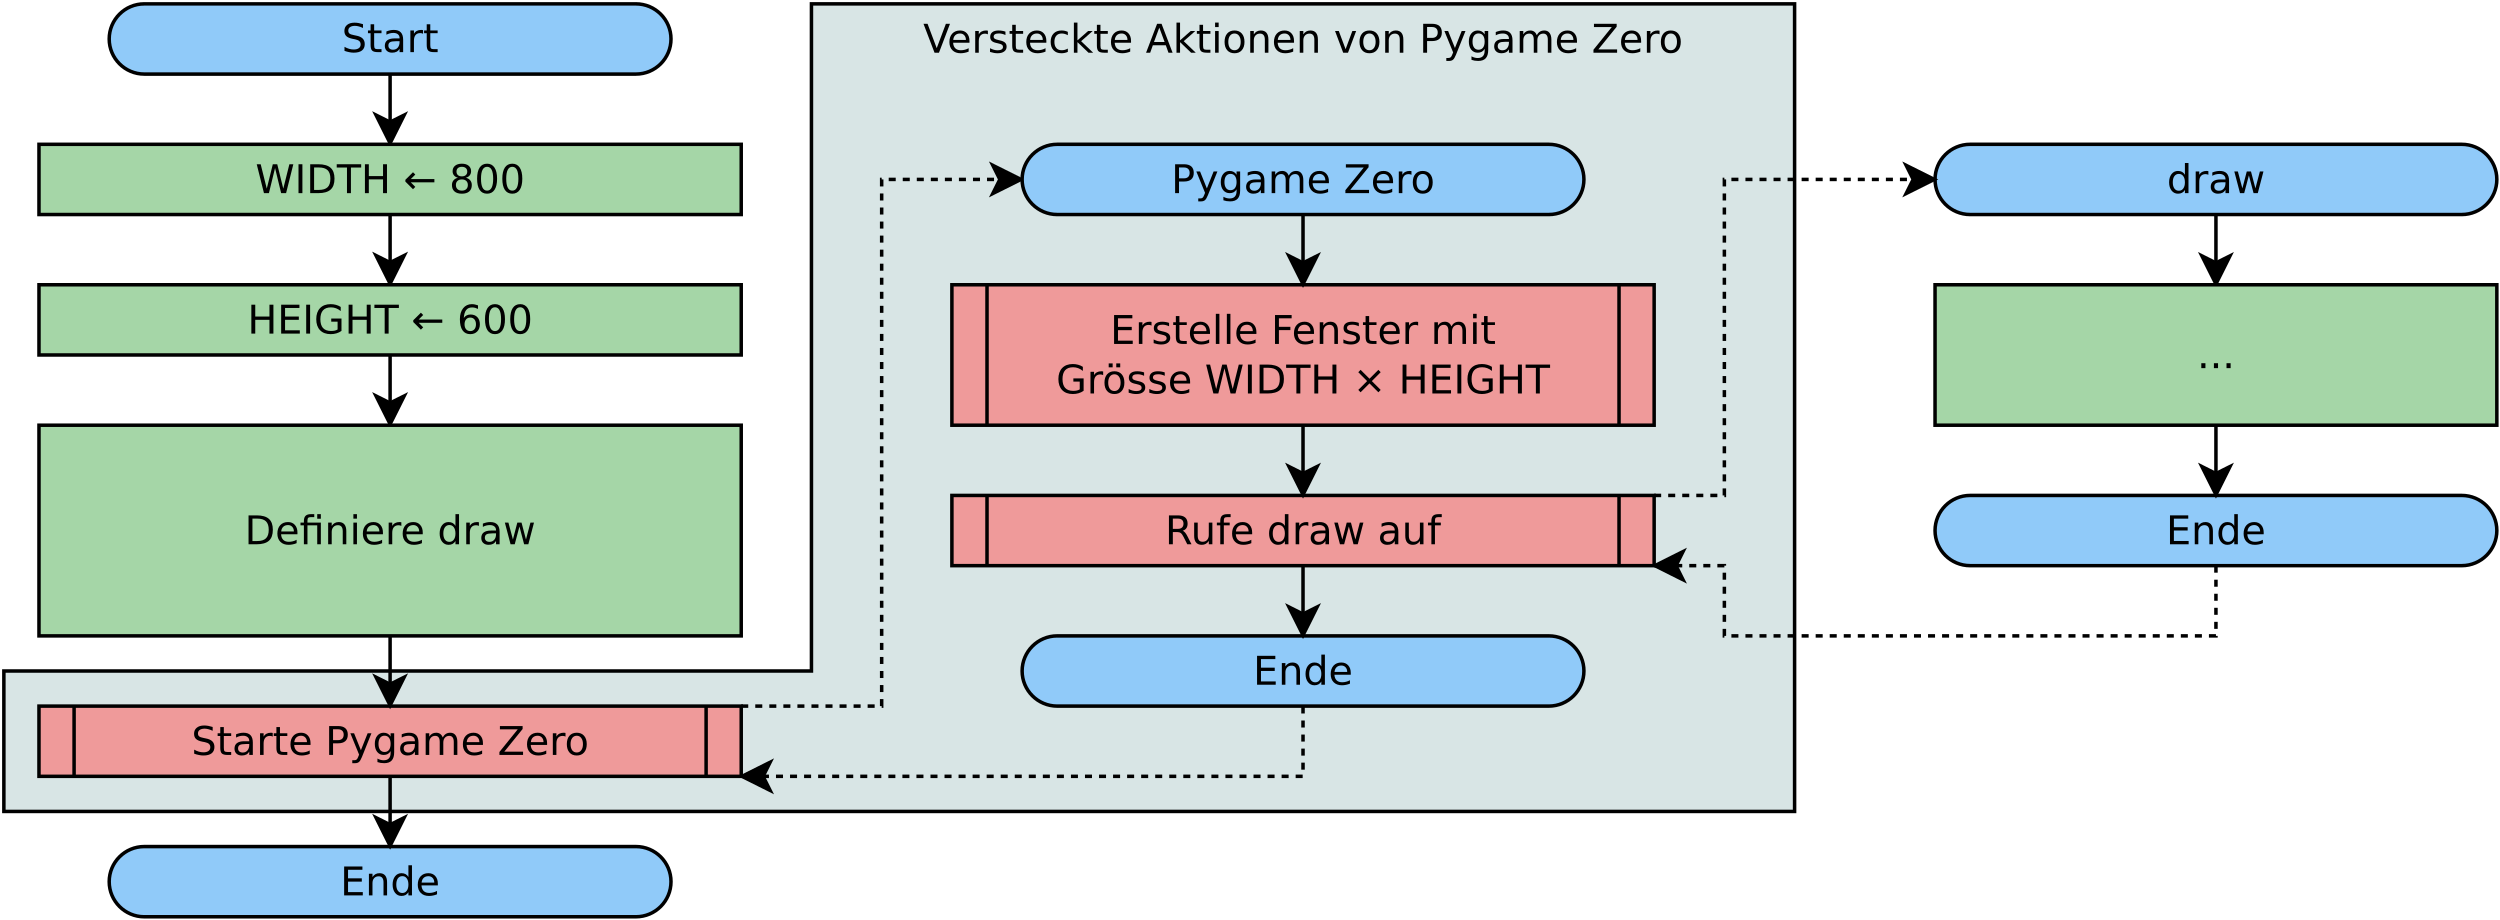 <?xml version="1.0" encoding="UTF-8"?>
<svg xmlns="http://www.w3.org/2000/svg" xmlns:xlink="http://www.w3.org/1999/xlink" width="712pt" height="262pt" viewBox="0 0 712 262" version="1.1">
<defs>
<g>
<symbol overflow="visible" id="glyph0-0">
<path style="stroke:none;" d="M 0.562 2 L 0.562 -7.969 L 6.219 -7.969 L 6.219 2 Z M 1.203 1.375 L 5.578 1.375 L 5.578 -7.328 L 1.203 -7.328 Z M 1.203 1.375 "/>
</symbol>
<symbol overflow="visible" id="glyph0-1">
<path style="stroke:none;" d="M 6.047 -7.969 L 6.047 -6.875 C 5.617 -7.082 5.219 -7.234 4.844 -7.328 C 4.469 -7.43 4.109 -7.484 3.766 -7.484 C 3.16 -7.484 2.691 -7.363 2.359 -7.125 C 2.023 -6.895 1.859 -6.562 1.859 -6.125 C 1.859 -5.758 1.969 -5.484 2.188 -5.297 C 2.406 -5.109 2.82 -4.957 3.438 -4.844 L 4.109 -4.703 C 4.941 -4.547 5.555 -4.27 5.953 -3.875 C 6.348 -3.477 6.547 -2.941 6.547 -2.266 C 6.547 -1.473 6.273 -0.867 5.734 -0.453 C 5.203 -0.047 4.422 0.156 3.391 0.156 C 2.992 0.156 2.578 0.109 2.141 0.016 C 1.703 -0.066 1.25 -0.191 0.781 -0.359 L 0.781 -1.516 C 1.227 -1.254 1.672 -1.062 2.109 -0.938 C 2.547 -0.812 2.973 -0.75 3.391 -0.75 C 4.023 -0.75 4.516 -0.875 4.859 -1.125 C 5.203 -1.375 5.375 -1.727 5.375 -2.188 C 5.375 -2.594 5.25 -2.91 5 -3.141 C 4.758 -3.367 4.352 -3.539 3.781 -3.656 L 3.109 -3.781 C 2.273 -3.945 1.672 -4.207 1.297 -4.562 C 0.93 -4.914 0.75 -5.406 0.75 -6.031 C 0.75 -6.758 1.004 -7.332 1.516 -7.75 C 2.023 -8.176 2.734 -8.391 3.641 -8.391 C 4.023 -8.391 4.414 -8.352 4.812 -8.281 C 5.219 -8.207 5.629 -8.102 6.047 -7.969 Z M 6.047 -7.969 "/>
</symbol>
<symbol overflow="visible" id="glyph0-2">
<path style="stroke:none;" d="M 2.062 -7.938 L 2.062 -6.172 L 4.156 -6.172 L 4.156 -5.391 L 2.062 -5.391 L 2.062 -2.031 C 2.062 -1.531 2.129 -1.207 2.266 -1.062 C 2.41 -0.914 2.691 -0.844 3.109 -0.844 L 4.156 -0.844 L 4.156 0 L 3.109 0 C 2.328 0 1.785 -0.145 1.484 -0.438 C 1.191 -0.727 1.047 -1.258 1.047 -2.031 L 1.047 -5.391 L 0.297 -5.391 L 0.297 -6.172 L 1.047 -6.172 L 1.047 -7.938 Z M 2.062 -7.938 "/>
</symbol>
<symbol overflow="visible" id="glyph0-3">
<path style="stroke:none;" d="M 3.875 -3.109 C 3.051 -3.109 2.477 -3.016 2.156 -2.828 C 1.844 -2.641 1.688 -2.316 1.688 -1.859 C 1.688 -1.504 1.805 -1.219 2.047 -1 C 2.285 -0.789 2.609 -0.688 3.016 -0.688 C 3.578 -0.688 4.023 -0.883 4.359 -1.281 C 4.703 -1.688 4.875 -2.219 4.875 -2.875 L 4.875 -3.109 Z M 5.891 -3.531 L 5.891 0 L 4.875 0 L 4.875 -0.938 C 4.645 -0.562 4.359 -0.285 4.016 -0.109 C 3.672 0.066 3.25 0.156 2.75 0.156 C 2.113 0.156 1.609 -0.02 1.234 -0.375 C 0.859 -0.727 0.672 -1.203 0.672 -1.797 C 0.672 -2.492 0.906 -3.02 1.375 -3.375 C 1.844 -3.727 2.535 -3.906 3.453 -3.906 L 4.875 -3.906 L 4.875 -4 C 4.875 -4.469 4.719 -4.828 4.406 -5.078 C 4.102 -5.336 3.676 -5.469 3.125 -5.469 C 2.77 -5.469 2.426 -5.426 2.094 -5.344 C 1.758 -5.258 1.438 -5.129 1.125 -4.953 L 1.125 -5.891 C 1.5 -6.035 1.859 -6.145 2.203 -6.219 C 2.555 -6.289 2.898 -6.328 3.234 -6.328 C 4.129 -6.328 4.797 -6.094 5.234 -5.625 C 5.672 -5.164 5.891 -4.469 5.891 -3.531 Z M 5.891 -3.531 "/>
</symbol>
<symbol overflow="visible" id="glyph0-4">
<path style="stroke:none;" d="M 4.641 -5.234 C 4.523 -5.297 4.398 -5.344 4.266 -5.375 C 4.141 -5.406 3.992 -5.422 3.828 -5.422 C 3.254 -5.422 2.812 -5.234 2.5 -4.859 C 2.195 -4.484 2.047 -3.945 2.047 -3.25 L 2.047 0 L 1.031 0 L 1.031 -6.172 L 2.047 -6.172 L 2.047 -5.219 C 2.254 -5.594 2.531 -5.867 2.875 -6.047 C 3.219 -6.234 3.633 -6.328 4.125 -6.328 C 4.195 -6.328 4.273 -6.32 4.359 -6.312 C 4.441 -6.301 4.535 -6.285 4.641 -6.266 Z M 4.641 -5.234 "/>
</symbol>
<symbol overflow="visible" id="glyph0-5">
<path style="stroke:none;" d="M 0.375 -8.234 L 1.5 -8.234 L 3.234 -1.281 L 4.953 -8.234 L 6.219 -8.234 L 7.938 -1.281 L 9.672 -8.234 L 10.797 -8.234 L 8.734 0 L 7.328 0 L 5.594 -7.156 L 3.844 0 L 2.438 0 Z M 0.375 -8.234 "/>
</symbol>
<symbol overflow="visible" id="glyph0-6">
<path style="stroke:none;" d="M 1.109 -8.234 L 2.219 -8.234 L 2.219 0 L 1.109 0 Z M 1.109 -8.234 "/>
</symbol>
<symbol overflow="visible" id="glyph0-7">
<path style="stroke:none;" d="M 2.219 -7.312 L 2.219 -0.922 L 3.562 -0.922 C 4.695 -0.922 5.531 -1.176 6.062 -1.688 C 6.594 -2.195 6.859 -3.008 6.859 -4.125 C 6.859 -5.227 6.594 -6.035 6.062 -6.547 C 5.531 -7.055 4.695 -7.312 3.562 -7.312 Z M 1.109 -8.234 L 3.391 -8.234 C 4.992 -8.234 6.164 -7.898 6.906 -7.234 C 7.656 -6.578 8.031 -5.539 8.031 -4.125 C 8.031 -2.707 7.656 -1.664 6.906 -1 C 6.156 -0.332 4.984 0 3.391 0 L 1.109 0 Z M 1.109 -8.234 "/>
</symbol>
<symbol overflow="visible" id="glyph0-8">
<path style="stroke:none;" d="M -0.031 -8.234 L 6.938 -8.234 L 6.938 -7.297 L 4.016 -7.297 L 4.016 0 L 2.891 0 L 2.891 -7.297 L -0.031 -7.297 Z M -0.031 -8.234 "/>
</symbol>
<symbol overflow="visible" id="glyph0-9">
<path style="stroke:none;" d="M 1.109 -8.234 L 2.219 -8.234 L 2.219 -4.859 L 6.266 -4.859 L 6.266 -8.234 L 7.391 -8.234 L 7.391 0 L 6.266 0 L 6.266 -3.922 L 2.219 -3.922 L 2.219 0 L 1.109 0 Z M 1.109 -8.234 "/>
</symbol>
<symbol overflow="visible" id="glyph0-10">
<path style="stroke:none;" d=""/>
</symbol>
<symbol overflow="visible" id="glyph0-11">
<path style="stroke:none;" d="M 0.547 -3.297 L 0.547 -3.797 L 2.719 -5.953 L 3.375 -5.297 L 2.094 -4.016 L 8.812 -4.016 L 8.812 -3.078 L 2.094 -3.078 L 3.375 -1.781 L 2.719 -1.125 Z M 0.547 -3.297 "/>
</symbol>
<symbol overflow="visible" id="glyph0-12">
<path style="stroke:none;" d="M 3.594 -3.906 C 3.062 -3.906 2.645 -3.766 2.344 -3.484 C 2.039 -3.203 1.891 -2.812 1.891 -2.312 C 1.891 -1.82 2.039 -1.43 2.344 -1.141 C 2.645 -0.859 3.062 -0.719 3.594 -0.719 C 4.125 -0.719 4.539 -0.859 4.844 -1.141 C 5.145 -1.43 5.297 -1.82 5.297 -2.312 C 5.297 -2.812 5.145 -3.203 4.844 -3.484 C 4.539 -3.766 4.125 -3.906 3.594 -3.906 Z M 2.484 -4.391 C 2.004 -4.504 1.629 -4.723 1.359 -5.047 C 1.086 -5.379 0.953 -5.781 0.953 -6.25 C 0.953 -6.906 1.188 -7.426 1.656 -7.812 C 2.125 -8.195 2.77 -8.391 3.594 -8.391 C 4.414 -8.391 5.055 -8.195 5.516 -7.812 C 5.984 -7.426 6.219 -6.906 6.219 -6.25 C 6.219 -5.781 6.082 -5.379 5.812 -5.047 C 5.551 -4.723 5.18 -4.504 4.703 -4.391 C 5.242 -4.266 5.664 -4.02 5.969 -3.656 C 6.27 -3.289 6.422 -2.844 6.422 -2.312 C 6.422 -1.52 6.176 -0.91 5.688 -0.484 C 5.195 -0.055 4.5 0.156 3.594 0.156 C 2.688 0.156 1.988 -0.055 1.5 -0.484 C 1.008 -0.91 0.766 -1.52 0.766 -2.312 C 0.766 -2.844 0.914 -3.289 1.219 -3.656 C 1.52 -4.02 1.941 -4.266 2.484 -4.391 Z M 2.062 -6.141 C 2.062 -5.711 2.195 -5.379 2.469 -5.141 C 2.738 -4.898 3.113 -4.781 3.594 -4.781 C 4.07 -4.781 4.445 -4.898 4.719 -5.141 C 4.988 -5.379 5.125 -5.711 5.125 -6.141 C 5.125 -6.566 4.988 -6.898 4.719 -7.141 C 4.445 -7.379 4.07 -7.5 3.594 -7.5 C 3.113 -7.5 2.738 -7.379 2.469 -7.141 C 2.195 -6.898 2.062 -6.566 2.062 -6.141 Z M 2.062 -6.141 "/>
</symbol>
<symbol overflow="visible" id="glyph0-13">
<path style="stroke:none;" d="M 3.594 -7.5 C 3.02 -7.5 2.586 -7.219 2.297 -6.656 C 2.004 -6.094 1.859 -5.242 1.859 -4.109 C 1.859 -2.984 2.004 -2.133 2.297 -1.562 C 2.586 -1 3.02 -0.719 3.594 -0.719 C 4.164 -0.719 4.598 -1 4.891 -1.562 C 5.18 -2.133 5.328 -2.984 5.328 -4.109 C 5.328 -5.242 5.18 -6.094 4.891 -6.656 C 4.598 -7.219 4.164 -7.5 3.594 -7.5 Z M 3.594 -8.391 C 4.508 -8.391 5.211 -8.02 5.703 -7.281 C 6.191 -6.551 6.438 -5.492 6.438 -4.109 C 6.438 -2.723 6.191 -1.664 5.703 -0.938 C 5.211 -0.207 4.508 0.156 3.594 0.156 C 2.664 0.156 1.957 -0.207 1.469 -0.938 C 0.988 -1.664 0.75 -2.723 0.75 -4.109 C 0.75 -5.492 0.988 -6.551 1.469 -7.281 C 1.957 -8.02 2.664 -8.391 3.594 -8.391 Z M 3.594 -8.391 "/>
</symbol>
<symbol overflow="visible" id="glyph0-14">
<path style="stroke:none;" d="M 1.109 -8.234 L 6.312 -8.234 L 6.312 -7.297 L 2.219 -7.297 L 2.219 -4.859 L 6.141 -4.859 L 6.141 -3.922 L 2.219 -3.922 L 2.219 -0.938 L 6.422 -0.938 L 6.422 0 L 1.109 0 Z M 1.109 -8.234 "/>
</symbol>
<symbol overflow="visible" id="glyph0-15">
<path style="stroke:none;" d="M 6.719 -1.172 L 6.719 -3.391 L 4.906 -3.391 L 4.906 -4.297 L 7.828 -4.297 L 7.828 -0.766 C 7.398 -0.461 6.926 -0.234 6.406 -0.078 C 5.883 0.078 5.332 0.156 4.75 0.156 C 3.457 0.156 2.445 -0.219 1.719 -0.969 C 1 -1.719 0.641 -2.766 0.641 -4.109 C 0.641 -5.453 1 -6.5 1.719 -7.25 C 2.445 -8.008 3.457 -8.391 4.75 -8.391 C 5.281 -8.391 5.785 -8.32 6.266 -8.188 C 6.754 -8.051 7.203 -7.852 7.609 -7.594 L 7.609 -6.422 C 7.203 -6.766 6.766 -7.023 6.297 -7.203 C 5.836 -7.379 5.352 -7.469 4.844 -7.469 C 3.832 -7.469 3.07 -7.188 2.562 -6.625 C 2.062 -6.062 1.812 -5.223 1.812 -4.109 C 1.812 -2.992 2.062 -2.156 2.562 -1.594 C 3.07 -1.031 3.832 -0.75 4.844 -0.75 C 5.227 -0.75 5.578 -0.781 5.891 -0.844 C 6.203 -0.914 6.477 -1.023 6.719 -1.172 Z M 6.719 -1.172 "/>
</symbol>
<symbol overflow="visible" id="glyph0-16">
<path style="stroke:none;" d="M 3.734 -4.562 C 3.234 -4.562 2.836 -4.391 2.547 -4.047 C 2.254 -3.703 2.109 -3.234 2.109 -2.641 C 2.109 -2.047 2.254 -1.578 2.547 -1.234 C 2.836 -0.891 3.234 -0.719 3.734 -0.719 C 4.234 -0.719 4.629 -0.891 4.922 -1.234 C 5.211 -1.578 5.359 -2.047 5.359 -2.641 C 5.359 -3.234 5.211 -3.703 4.922 -4.047 C 4.629 -4.391 4.234 -4.562 3.734 -4.562 Z M 5.938 -8.047 L 5.938 -7.031 C 5.656 -7.164 5.375 -7.27 5.094 -7.344 C 4.812 -7.414 4.531 -7.453 4.25 -7.453 C 3.508 -7.453 2.945 -7.203 2.562 -6.703 C 2.176 -6.203 1.953 -5.453 1.891 -4.453 C 2.109 -4.773 2.379 -5.02 2.703 -5.188 C 3.035 -5.352 3.398 -5.438 3.797 -5.438 C 4.617 -5.438 5.27 -5.188 5.75 -4.688 C 6.227 -4.188 6.469 -3.504 6.469 -2.641 C 6.469 -1.797 6.219 -1.117 5.719 -0.609 C 5.219 -0.098 4.555 0.156 3.734 0.156 C 2.773 0.156 2.039 -0.207 1.531 -0.938 C 1.031 -1.664 0.781 -2.723 0.781 -4.109 C 0.781 -5.41 1.086 -6.445 1.703 -7.219 C 2.328 -8 3.16 -8.391 4.203 -8.391 C 4.484 -8.391 4.766 -8.359 5.047 -8.297 C 5.336 -8.242 5.633 -8.16 5.938 -8.047 Z M 5.938 -8.047 "/>
</symbol>
<symbol overflow="visible" id="glyph0-17">
<path style="stroke:none;" d="M 6.344 -3.344 L 6.344 -2.844 L 1.688 -2.844 C 1.727 -2.145 1.938 -1.613 2.312 -1.25 C 2.688 -0.883 3.211 -0.703 3.891 -0.703 C 4.273 -0.703 4.648 -0.75 5.016 -0.844 C 5.391 -0.938 5.754 -1.082 6.109 -1.281 L 6.109 -0.312 C 5.742 -0.156 5.367 -0.039 4.984 0.031 C 4.609 0.113 4.223 0.156 3.828 0.156 C 2.836 0.156 2.055 -0.129 1.484 -0.703 C 0.91 -1.273 0.625 -2.051 0.625 -3.031 C 0.625 -4.039 0.895 -4.844 1.438 -5.438 C 1.988 -6.031 2.727 -6.328 3.656 -6.328 C 4.477 -6.328 5.129 -6.055 5.609 -5.516 C 6.098 -4.984 6.344 -4.258 6.344 -3.344 Z M 5.328 -3.641 C 5.328 -4.191 5.172 -4.633 4.859 -4.969 C 4.555 -5.301 4.156 -5.469 3.656 -5.469 C 3.094 -5.469 2.641 -5.305 2.297 -4.984 C 1.961 -4.66 1.77 -4.211 1.719 -3.641 Z M 5.328 -3.641 "/>
</symbol>
<symbol overflow="visible" id="glyph0-18">
<path style="stroke:none;" d="M 6.062 -6.172 L 6.062 0 L 5.031 0 L 5.031 -5.391 L 2.25 -5.391 L 2.25 0 L 1.234 0 L 1.234 -5.391 L 0.266 -5.391 L 0.266 -6.172 L 1.234 -6.172 L 1.234 -6.609 C 1.234 -7.285 1.391 -7.781 1.703 -8.094 C 2.023 -8.414 2.516 -8.578 3.172 -8.578 L 4.188 -8.578 L 4.188 -7.734 L 3.219 -7.734 C 2.852 -7.734 2.598 -7.66 2.453 -7.516 C 2.316 -7.367 2.25 -7.102 2.25 -6.719 L 2.25 -6.172 Z M 5.031 -8.578 L 6.062 -8.578 L 6.062 -7.281 L 5.031 -7.281 Z M 5.031 -8.578 "/>
</symbol>
<symbol overflow="visible" id="glyph0-19">
<path style="stroke:none;" d="M 6.203 -3.734 L 6.203 0 L 5.188 0 L 5.188 -3.703 C 5.188 -4.285 5.07 -4.719 4.844 -5 C 4.613 -5.289 4.27 -5.438 3.812 -5.438 C 3.27 -5.438 2.836 -5.258 2.516 -4.906 C 2.203 -4.562 2.047 -4.086 2.047 -3.484 L 2.047 0 L 1.031 0 L 1.031 -6.172 L 2.047 -6.172 L 2.047 -5.219 C 2.285 -5.594 2.566 -5.867 2.891 -6.047 C 3.223 -6.234 3.609 -6.328 4.047 -6.328 C 4.754 -6.328 5.289 -6.109 5.656 -5.672 C 6.02 -5.234 6.203 -4.586 6.203 -3.734 Z M 6.203 -3.734 "/>
</symbol>
<symbol overflow="visible" id="glyph0-20">
<path style="stroke:none;" d="M 1.062 -6.172 L 2.078 -6.172 L 2.078 0 L 1.062 0 Z M 1.062 -8.578 L 2.078 -8.578 L 2.078 -7.297 L 1.062 -7.297 Z M 1.062 -8.578 "/>
</symbol>
<symbol overflow="visible" id="glyph0-21">
<path style="stroke:none;" d="M 5.125 -5.234 L 5.125 -8.578 L 6.141 -8.578 L 6.141 0 L 5.125 0 L 5.125 -0.922 C 4.914 -0.555 4.645 -0.285 4.312 -0.109 C 3.988 0.066 3.602 0.156 3.156 0.156 C 2.406 0.156 1.797 -0.141 1.328 -0.734 C 0.859 -1.328 0.625 -2.109 0.625 -3.078 C 0.625 -4.055 0.859 -4.844 1.328 -5.438 C 1.797 -6.031 2.406 -6.328 3.156 -6.328 C 3.602 -6.328 3.988 -6.238 4.312 -6.062 C 4.645 -5.883 4.914 -5.609 5.125 -5.234 Z M 1.672 -3.078 C 1.672 -2.336 1.82 -1.754 2.125 -1.328 C 2.438 -0.898 2.859 -0.688 3.391 -0.688 C 3.93 -0.688 4.352 -0.898 4.656 -1.328 C 4.969 -1.754 5.125 -2.336 5.125 -3.078 C 5.125 -3.828 4.969 -4.414 4.656 -4.844 C 4.352 -5.27 3.93 -5.484 3.391 -5.484 C 2.859 -5.484 2.438 -5.27 2.125 -4.844 C 1.82 -4.414 1.672 -3.828 1.672 -3.078 Z M 1.672 -3.078 "/>
</symbol>
<symbol overflow="visible" id="glyph0-22">
<path style="stroke:none;" d="M 0.469 -6.172 L 1.484 -6.172 L 2.766 -1.359 L 4.016 -6.172 L 5.219 -6.172 L 6.484 -1.359 L 7.75 -6.172 L 8.766 -6.172 L 7.156 0 L 5.953 0 L 4.625 -5.062 L 3.281 0 L 2.094 0 Z M 0.469 -6.172 "/>
</symbol>
<symbol overflow="visible" id="glyph0-23">
<path style="stroke:none;" d="M 2.219 -7.312 L 2.219 -4.219 L 3.625 -4.219 C 4.145 -4.219 4.547 -4.352 4.828 -4.625 C 5.109 -4.895 5.25 -5.281 5.25 -5.781 C 5.25 -6.27 5.109 -6.645 4.828 -6.906 C 4.547 -7.176 4.145 -7.312 3.625 -7.312 Z M 1.109 -8.234 L 3.625 -8.234 C 4.551 -8.234 5.25 -8.023 5.719 -7.609 C 6.188 -7.191 6.422 -6.582 6.422 -5.781 C 6.422 -4.969 6.188 -4.352 5.719 -3.938 C 5.25 -3.52 4.551 -3.312 3.625 -3.312 L 2.219 -3.312 L 2.219 0 L 1.109 0 Z M 1.109 -8.234 "/>
</symbol>
<symbol overflow="visible" id="glyph0-24">
<path style="stroke:none;" d="M 3.641 0.578 C 3.348 1.305 3.066 1.781 2.797 2 C 2.523 2.227 2.16 2.344 1.703 2.344 L 0.891 2.344 L 0.891 1.5 L 1.484 1.5 C 1.766 1.5 1.984 1.43 2.141 1.297 C 2.297 1.172 2.469 0.859 2.656 0.359 L 2.828 -0.094 L 0.344 -6.172 L 1.406 -6.172 L 3.344 -1.344 L 5.266 -6.172 L 6.344 -6.172 Z M 3.641 0.578 "/>
</symbol>
<symbol overflow="visible" id="glyph0-25">
<path style="stroke:none;" d="M 5.125 -3.156 C 5.125 -3.895 4.973 -4.469 4.672 -4.875 C 4.367 -5.281 3.941 -5.484 3.391 -5.484 C 2.848 -5.484 2.426 -5.281 2.125 -4.875 C 1.82 -4.469 1.672 -3.895 1.672 -3.156 C 1.672 -2.426 1.82 -1.859 2.125 -1.453 C 2.426 -1.047 2.848 -0.844 3.391 -0.844 C 3.941 -0.844 4.367 -1.047 4.672 -1.453 C 4.973 -1.859 5.125 -2.426 5.125 -3.156 Z M 6.141 -0.766 C 6.141 0.285 5.906 1.066 5.438 1.578 C 4.977 2.086 4.266 2.344 3.297 2.344 C 2.941 2.344 2.602 2.316 2.281 2.266 C 1.969 2.211 1.664 2.133 1.375 2.031 L 1.375 1.031 C 1.664 1.195 1.957 1.316 2.25 1.391 C 2.539 1.473 2.836 1.516 3.141 1.516 C 3.805 1.516 4.301 1.336 4.625 0.984 C 4.957 0.641 5.125 0.117 5.125 -0.578 L 5.125 -1.094 C 4.914 -0.727 4.645 -0.453 4.312 -0.266 C 3.988 -0.086 3.602 0 3.156 0 C 2.395 0 1.781 -0.285 1.312 -0.859 C 0.852 -1.441 0.625 -2.207 0.625 -3.156 C 0.625 -4.113 0.852 -4.879 1.312 -5.453 C 1.781 -6.035 2.395 -6.328 3.156 -6.328 C 3.602 -6.328 3.988 -6.234 4.312 -6.047 C 4.645 -5.867 4.914 -5.598 5.125 -5.234 L 5.125 -6.172 L 6.141 -6.172 Z M 6.141 -0.766 "/>
</symbol>
<symbol overflow="visible" id="glyph0-26">
<path style="stroke:none;" d="M 5.875 -4.984 C 6.125 -5.441 6.426 -5.781 6.781 -6 C 7.133 -6.219 7.551 -6.328 8.031 -6.328 C 8.676 -6.328 9.172 -6.098 9.516 -5.641 C 9.867 -5.191 10.047 -4.555 10.047 -3.734 L 10.047 0 L 9.031 0 L 9.031 -3.703 C 9.031 -4.285 8.922 -4.719 8.703 -5 C 8.492 -5.289 8.176 -5.438 7.75 -5.438 C 7.227 -5.438 6.812 -5.258 6.5 -4.906 C 6.195 -4.562 6.047 -4.086 6.047 -3.484 L 6.047 0 L 5.031 0 L 5.031 -3.703 C 5.031 -4.297 4.922 -4.734 4.703 -5.016 C 4.492 -5.297 4.172 -5.438 3.734 -5.438 C 3.223 -5.438 2.812 -5.258 2.5 -4.906 C 2.195 -4.562 2.047 -4.086 2.047 -3.484 L 2.047 0 L 1.031 0 L 1.031 -6.172 L 2.047 -6.172 L 2.047 -5.219 C 2.273 -5.594 2.551 -5.867 2.875 -6.047 C 3.195 -6.234 3.582 -6.328 4.031 -6.328 C 4.477 -6.328 4.859 -6.211 5.172 -5.984 C 5.492 -5.754 5.727 -5.422 5.875 -4.984 Z M 5.875 -4.984 "/>
</symbol>
<symbol overflow="visible" id="glyph0-27">
<path style="stroke:none;" d="M 0.641 -8.234 L 7.109 -8.234 L 7.109 -7.391 L 1.891 -0.938 L 7.234 -0.938 L 7.234 0 L 0.5 0 L 0.5 -0.844 L 5.719 -7.297 L 0.641 -7.297 Z M 0.641 -8.234 "/>
</symbol>
<symbol overflow="visible" id="glyph0-28">
<path style="stroke:none;" d="M 3.453 -5.469 C 2.91 -5.469 2.477 -5.254 2.156 -4.828 C 1.844 -4.398 1.688 -3.816 1.688 -3.078 C 1.688 -2.336 1.844 -1.754 2.156 -1.328 C 2.477 -0.91 2.91 -0.703 3.453 -0.703 C 3.992 -0.703 4.422 -0.914 4.734 -1.344 C 5.055 -1.77 5.219 -2.348 5.219 -3.078 C 5.219 -3.816 5.055 -4.398 4.734 -4.828 C 4.422 -5.254 3.992 -5.469 3.453 -5.469 Z M 3.453 -6.328 C 4.336 -6.328 5.031 -6.039 5.531 -5.469 C 6.039 -4.895 6.297 -4.098 6.297 -3.078 C 6.297 -2.066 6.039 -1.273 5.531 -0.703 C 5.031 -0.129 4.336 0.156 3.453 0.156 C 2.566 0.156 1.875 -0.129 1.375 -0.703 C 0.875 -1.273 0.625 -2.066 0.625 -3.078 C 0.625 -4.098 0.875 -4.895 1.375 -5.469 C 1.875 -6.039 2.566 -6.328 3.453 -6.328 Z M 3.453 -6.328 "/>
</symbol>
<symbol overflow="visible" id="glyph0-29">
<path style="stroke:none;" d="M 5 -6 L 5 -5.031 C 4.719 -5.176 4.422 -5.285 4.109 -5.359 C 3.797 -5.441 3.477 -5.484 3.156 -5.484 C 2.645 -5.484 2.266 -5.406 2.016 -5.25 C 1.766 -5.094 1.641 -4.859 1.641 -4.547 C 1.641 -4.316 1.727 -4.133 1.906 -4 C 2.082 -3.863 2.445 -3.734 3 -3.609 L 3.344 -3.531 C 4.062 -3.375 4.57 -3.156 4.875 -2.875 C 5.176 -2.594 5.328 -2.203 5.328 -1.703 C 5.328 -1.129 5.098 -0.676 4.641 -0.344 C 4.191 -0.008 3.57 0.156 2.781 0.156 C 2.445 0.156 2.098 0.125 1.734 0.062 C 1.379 0 1.004 -0.094 0.609 -0.219 L 0.609 -1.281 C 0.984 -1.082 1.352 -0.93 1.719 -0.828 C 2.082 -0.734 2.441 -0.688 2.797 -0.688 C 3.273 -0.688 3.645 -0.77 3.906 -0.938 C 4.164 -1.102 4.297 -1.332 4.297 -1.625 C 4.297 -1.906 4.203 -2.117 4.016 -2.266 C 3.828 -2.41 3.422 -2.551 2.797 -2.688 L 2.438 -2.766 C 1.812 -2.898 1.359 -3.102 1.078 -3.375 C 0.797 -3.656 0.656 -4.031 0.656 -4.5 C 0.656 -5.082 0.859 -5.531 1.266 -5.844 C 1.68 -6.164 2.27 -6.328 3.031 -6.328 C 3.406 -6.328 3.754 -6.297 4.078 -6.234 C 4.41 -6.18 4.719 -6.102 5 -6 Z M 5 -6 "/>
</symbol>
<symbol overflow="visible" id="glyph0-30">
<path style="stroke:none;" d="M 1.062 -8.578 L 2.078 -8.578 L 2.078 0 L 1.062 0 Z M 1.062 -8.578 "/>
</symbol>
<symbol overflow="visible" id="glyph0-31">
<path style="stroke:none;" d="M 1.109 -8.234 L 5.844 -8.234 L 5.844 -7.297 L 2.219 -7.297 L 2.219 -4.875 L 5.484 -4.875 L 5.484 -3.938 L 2.219 -3.938 L 2.219 0 L 1.109 0 Z M 1.109 -8.234 "/>
</symbol>
<symbol overflow="visible" id="glyph0-32">
<path style="stroke:none;" d="M 3.453 -5.469 C 2.91 -5.469 2.477 -5.254 2.156 -4.828 C 1.844 -4.398 1.688 -3.816 1.688 -3.078 C 1.688 -2.336 1.844 -1.754 2.156 -1.328 C 2.477 -0.91 2.91 -0.703 3.453 -0.703 C 3.992 -0.703 4.422 -0.914 4.734 -1.344 C 5.055 -1.77 5.219 -2.348 5.219 -3.078 C 5.219 -3.816 5.055 -4.398 4.734 -4.828 C 4.422 -5.254 3.992 -5.469 3.453 -5.469 Z M 3.453 -6.328 C 4.336 -6.328 5.031 -6.039 5.531 -5.469 C 6.039 -4.895 6.297 -4.098 6.297 -3.078 C 6.297 -2.066 6.039 -1.273 5.531 -0.703 C 5.031 -0.129 4.336 0.156 3.453 0.156 C 2.566 0.156 1.875 -0.129 1.375 -0.703 C 0.875 -1.273 0.625 -2.066 0.625 -3.078 C 0.625 -4.098 0.875 -4.895 1.375 -5.469 C 1.875 -6.039 2.566 -6.328 3.453 -6.328 Z M 3.984 -8.562 L 5.109 -8.562 L 5.109 -7.453 L 3.984 -7.453 Z M 1.828 -8.562 L 2.953 -8.562 L 2.953 -7.453 L 1.828 -7.453 Z M 1.828 -8.562 "/>
</symbol>
<symbol overflow="visible" id="glyph0-33">
<path style="stroke:none;" d="M 7.922 -6.062 L 5.406 -3.531 L 7.922 -1.016 L 7.266 -0.344 L 4.734 -2.875 L 2.203 -0.344 L 1.547 -1.016 L 4.062 -3.531 L 1.547 -6.062 L 2.203 -6.734 L 4.734 -4.203 L 7.266 -6.734 Z M 7.922 -6.062 "/>
</symbol>
<symbol overflow="visible" id="glyph0-34">
<path style="stroke:none;" d="M 5.016 -3.859 C 5.254 -3.773 5.484 -3.602 5.703 -3.344 C 5.93 -3.082 6.16 -2.719 6.391 -2.25 L 7.531 0 L 6.328 0 L 5.266 -2.109 C 4.992 -2.66 4.727 -3.023 4.469 -3.203 C 4.219 -3.391 3.875 -3.484 3.438 -3.484 L 2.219 -3.484 L 2.219 0 L 1.109 0 L 1.109 -8.234 L 3.625 -8.234 C 4.562 -8.234 5.258 -8.035 5.719 -7.641 C 6.188 -7.254 6.422 -6.66 6.422 -5.859 C 6.422 -5.336 6.301 -4.906 6.062 -4.562 C 5.82 -4.227 5.473 -3.992 5.016 -3.859 Z M 2.219 -7.312 L 2.219 -4.391 L 3.625 -4.391 C 4.156 -4.391 4.555 -4.516 4.828 -4.766 C 5.109 -5.016 5.25 -5.379 5.25 -5.859 C 5.25 -6.348 5.109 -6.711 4.828 -6.953 C 4.555 -7.191 4.156 -7.312 3.625 -7.312 Z M 2.219 -7.312 "/>
</symbol>
<symbol overflow="visible" id="glyph0-35">
<path style="stroke:none;" d="M 0.953 -2.438 L 0.953 -6.172 L 1.969 -6.172 L 1.969 -2.484 C 1.969 -1.891 2.082 -1.445 2.312 -1.156 C 2.539 -0.863 2.883 -0.719 3.344 -0.719 C 3.895 -0.719 4.328 -0.891 4.641 -1.234 C 4.961 -1.586 5.125 -2.066 5.125 -2.672 L 5.125 -6.172 L 6.141 -6.172 L 6.141 0 L 5.125 0 L 5.125 -0.953 C 4.875 -0.578 4.582 -0.297 4.25 -0.109 C 3.926 0.066 3.551 0.156 3.125 0.156 C 2.414 0.156 1.875 -0.062 1.5 -0.5 C 1.133 -0.938 0.953 -1.582 0.953 -2.438 Z M 3.516 -6.328 Z M 3.516 -6.328 "/>
</symbol>
<symbol overflow="visible" id="glyph0-36">
<path style="stroke:none;" d="M 4.188 -8.578 L 4.188 -7.734 L 3.219 -7.734 C 2.852 -7.734 2.598 -7.66 2.453 -7.516 C 2.316 -7.367 2.25 -7.102 2.25 -6.719 L 2.25 -6.172 L 3.922 -6.172 L 3.922 -5.391 L 2.25 -5.391 L 2.25 0 L 1.234 0 L 1.234 -5.391 L 0.266 -5.391 L 0.266 -6.172 L 1.234 -6.172 L 1.234 -6.609 C 1.234 -7.297 1.391 -7.797 1.703 -8.109 C 2.023 -8.422 2.535 -8.578 3.234 -8.578 Z M 4.188 -8.578 "/>
</symbol>
<symbol overflow="visible" id="glyph0-37">
<path style="stroke:none;" d="M 3.234 0 L 0.094 -8.234 L 1.25 -8.234 L 3.859 -1.297 L 6.469 -8.234 L 7.641 -8.234 L 4.5 0 Z M 3.234 0 "/>
</symbol>
<symbol overflow="visible" id="glyph0-38">
<path style="stroke:none;" d="M 5.516 -5.938 L 5.516 -4.984 C 5.223 -5.148 4.93 -5.27 4.641 -5.344 C 4.359 -5.426 4.066 -5.469 3.766 -5.469 C 3.109 -5.469 2.598 -5.258 2.234 -4.844 C 1.867 -4.426 1.688 -3.836 1.688 -3.078 C 1.688 -2.328 1.867 -1.742 2.234 -1.328 C 2.598 -0.91 3.109 -0.703 3.766 -0.703 C 4.066 -0.703 4.359 -0.738 4.641 -0.812 C 4.93 -0.895 5.223 -1.016 5.516 -1.172 L 5.516 -0.234 C 5.223 -0.098 4.926 0 4.625 0.062 C 4.32 0.125 4 0.156 3.656 0.156 C 2.727 0.156 1.988 -0.133 1.438 -0.719 C 0.895 -1.301 0.625 -2.086 0.625 -3.078 C 0.625 -4.086 0.898 -4.879 1.453 -5.453 C 2.004 -6.035 2.766 -6.328 3.734 -6.328 C 4.047 -6.328 4.348 -6.297 4.641 -6.234 C 4.941 -6.172 5.234 -6.07 5.516 -5.938 Z M 5.516 -5.938 "/>
</symbol>
<symbol overflow="visible" id="glyph0-39">
<path style="stroke:none;" d="M 1.031 -8.578 L 2.047 -8.578 L 2.047 -3.516 L 5.078 -6.172 L 6.375 -6.172 L 3.094 -3.281 L 6.516 0 L 5.188 0 L 2.047 -3.016 L 2.047 0 L 1.031 0 Z M 1.031 -8.578 "/>
</symbol>
<symbol overflow="visible" id="glyph0-40">
<path style="stroke:none;" d="M 3.859 -7.141 L 2.344 -3.047 L 5.375 -3.047 Z M 3.234 -8.234 L 4.5 -8.234 L 7.641 0 L 6.469 0 L 5.719 -2.109 L 2.016 -2.109 L 1.266 0 L 0.094 0 Z M 3.234 -8.234 "/>
</symbol>
<symbol overflow="visible" id="glyph0-41">
<path style="stroke:none;" d="M 0.344 -6.172 L 1.406 -6.172 L 3.344 -1 L 5.266 -6.172 L 6.344 -6.172 L 4.031 0 L 2.656 0 Z M 0.344 -6.172 "/>
</symbol>
<symbol overflow="visible" id="glyph0-42">
<path style="stroke:none;" d="M 1.203 -1.406 L 2.375 -1.406 L 2.375 0 L 1.203 0 Z M 1.203 -1.406 "/>
</symbol>
</g>
</defs>
<g id="surface15281">
<rect x="0" y="0" width="712" height="262" style="fill:rgb(100%,100%,100%);fill-opacity:1;stroke:none;"/>
<path style="fill-rule:evenodd;fill:rgb(84.706%,89.804%,89.804%);fill-opacity:1;stroke-width:0.05;stroke-linecap:butt;stroke-linejoin:miter;stroke:rgb(0%,0%,0%);stroke-opacity:1;stroke-miterlimit:10;" d="M 11.5 0 L 11.5 9.5 L 0 9.5 L 0 11.5 L 25.5 11.5 L 25.5 0 Z M 11.5 0 " transform="matrix(20,0,0,20,1.1,1.1)"/>
<path style="fill:none;stroke-width:0.05;stroke-linecap:butt;stroke-linejoin:miter;stroke:rgb(0%,0%,0%);stroke-opacity:1;stroke-dasharray:0.1,0.1;stroke-miterlimit:10;" d="M 10.5 10 L 12.5 10 L 12.5 2.5 L 14.183 2.5 " transform="matrix(20,0,0,20,1.1,1.1)"/>
<path style="fill-rule:evenodd;fill:rgb(0%,0%,0%);fill-opacity:1;stroke-width:0.05;stroke-linecap:butt;stroke-linejoin:miter;stroke:rgb(0%,0%,0%);stroke-opacity:1;stroke-miterlimit:10;" d="M 14.483 2.5 L 14.083 2.7 L 14.183 2.5 L 14.083 2.3 Z M 14.483 2.5 " transform="matrix(20,0,0,20,1.1,1.1)"/>
<path style="fill-rule:evenodd;fill:rgb(56.471%,79.216%,97.647%);fill-opacity:1;stroke-width:0.05;stroke-linecap:butt;stroke-linejoin:round;stroke:rgb(0%,0%,0%);stroke-opacity:1;stroke-miterlimit:10;" d="M 2 0 C 1.724 0 1.5 0.224 1.5 0.5 C 1.5 0.776 1.724 1 2 1 L 9 1 C 9.276 1 9.5 0.776 9.5 0.5 C 9.5 0.224 9.276 0 9 0 Z M 2 0 " transform="matrix(20,0,0,20,1.1,1.1)"/>
<g style="fill:rgb(0%,0%,0%);fill-opacity:1;">
  <use xlink:href="#glyph0-1" x="97.332" y="14.846"/>
  <use xlink:href="#glyph0-2" x="104.498" y="14.846"/>
  <use xlink:href="#glyph0-3" x="108.924" y="14.846"/>
  <use xlink:href="#glyph0-4" x="115.842" y="14.846"/>
  <use xlink:href="#glyph0-2" x="120.483" y="14.846"/>
</g>
<path style="fill:none;stroke-width:0.05;stroke-linecap:butt;stroke-linejoin:round;stroke:rgb(0%,0%,0%);stroke-opacity:1;stroke-miterlimit:10;" d="M 5.5 1 L 5.5 1.684 " transform="matrix(20,0,0,20,1.1,1.1)"/>
<path style="fill-rule:evenodd;fill:rgb(0%,0%,0%);fill-opacity:1;stroke-width:0.05;stroke-linecap:butt;stroke-linejoin:miter;stroke:rgb(0%,0%,0%);stroke-opacity:1;stroke-miterlimit:10;" d="M 5.5 1.984 L 5.3 1.584 L 5.5 1.684 L 5.7 1.584 Z M 5.5 1.984 " transform="matrix(20,0,0,20,1.1,1.1)"/>
<path style="fill:none;stroke-width:0.05;stroke-linecap:butt;stroke-linejoin:miter;stroke:rgb(0%,0%,0%);stroke-opacity:1;stroke-miterlimit:10;" d="M 5.5 3.005 L 5.5 3.684 " transform="matrix(20,0,0,20,1.1,1.1)"/>
<path style="fill-rule:evenodd;fill:rgb(0%,0%,0%);fill-opacity:1;stroke-width:0.05;stroke-linecap:butt;stroke-linejoin:miter;stroke:rgb(0%,0%,0%);stroke-opacity:1;stroke-miterlimit:10;" d="M 5.5 3.984 L 5.3 3.584 L 5.5 3.684 L 5.7 3.584 Z M 5.5 3.984 " transform="matrix(20,0,0,20,1.1,1.1)"/>
<path style="fill:none;stroke-width:0.05;stroke-linecap:butt;stroke-linejoin:miter;stroke:rgb(0%,0%,0%);stroke-opacity:1;stroke-miterlimit:10;" d="M 5.5 5.004 L 5.5 5.684 " transform="matrix(20,0,0,20,1.1,1.1)"/>
<path style="fill-rule:evenodd;fill:rgb(0%,0%,0%);fill-opacity:1;stroke-width:0.05;stroke-linecap:butt;stroke-linejoin:miter;stroke:rgb(0%,0%,0%);stroke-opacity:1;stroke-miterlimit:10;" d="M 5.5 5.984 L 5.3 5.584 L 5.5 5.684 L 5.7 5.584 Z M 5.5 5.984 " transform="matrix(20,0,0,20,1.1,1.1)"/>
<path style="fill-rule:evenodd;fill:rgb(64.706%,83.922%,65.49%);fill-opacity:1;stroke-width:0.05;stroke-linecap:butt;stroke-linejoin:miter;stroke:rgb(0%,0%,0%);stroke-opacity:1;stroke-miterlimit:10;" d="M 0.5 2 L 10.5 2 L 10.5 3 L 0.5 3 Z M 0.5 2 " transform="matrix(20,0,0,20,1.1,1.1)"/>
<g style="fill:rgb(0%,0%,0%);fill-opacity:1;">
  <use xlink:href="#glyph0-5" x="72.742" y="55.01"/>
  <use xlink:href="#glyph0-6" x="83.905" y="55.01"/>
  <use xlink:href="#glyph0-7" x="87.234" y="55.01"/>
  <use xlink:href="#glyph0-8" x="95.927" y="55.01"/>
  <use xlink:href="#glyph0-9" x="102.822" y="55.01"/>
  <use xlink:href="#glyph0-10" x="111.311" y="55.01"/>
  <use xlink:href="#glyph0-11" x="114.9" y="55.01"/>
  <use xlink:href="#glyph0-10" x="124.359" y="55.01"/>
  <use xlink:href="#glyph0-12" x="127.948" y="55.01"/>
  <use xlink:href="#glyph0-13" x="135.13" y="55.01"/>
  <use xlink:href="#glyph0-13" x="142.312" y="55.01"/>
</g>
<path style="fill-rule:evenodd;fill:rgb(64.706%,83.922%,65.49%);fill-opacity:1;stroke-width:0.05;stroke-linecap:butt;stroke-linejoin:miter;stroke:rgb(0%,0%,0%);stroke-opacity:1;stroke-miterlimit:10;" d="M 0.5 4 L 10.5 4 L 10.5 5 L 0.5 5 Z M 0.5 4 " transform="matrix(20,0,0,20,1.1,1.1)"/>
<g style="fill:rgb(0%,0%,0%);fill-opacity:1;">
  <use xlink:href="#glyph0-9" x="70.477" y="95.01"/>
  <use xlink:href="#glyph0-14" x="78.965" y="95.01"/>
  <use xlink:href="#glyph0-6" x="86.098" y="95.01"/>
  <use xlink:href="#glyph0-15" x="89.427" y="95.01"/>
  <use xlink:href="#glyph0-9" x="98.175" y="95.01"/>
  <use xlink:href="#glyph0-8" x="106.664" y="95.01"/>
  <use xlink:href="#glyph0-10" x="113.56" y="95.01"/>
  <use xlink:href="#glyph0-11" x="117.148" y="95.01"/>
  <use xlink:href="#glyph0-10" x="126.607" y="95.01"/>
  <use xlink:href="#glyph0-16" x="130.196" y="95.01"/>
  <use xlink:href="#glyph0-13" x="137.378" y="95.01"/>
  <use xlink:href="#glyph0-13" x="144.561" y="95.01"/>
</g>
<path style="fill-rule:evenodd;fill:rgb(64.706%,83.922%,65.49%);fill-opacity:1;stroke-width:0.05;stroke-linecap:butt;stroke-linejoin:miter;stroke:rgb(0%,0%,0%);stroke-opacity:1;stroke-miterlimit:10;" d="M 0.5 6 L 10.5 6 L 10.5 9 L 0.5 9 Z M 0.5 6 " transform="matrix(20,0,0,20,1.1,1.1)"/>
<g style="fill:rgb(0%,0%,0%);fill-opacity:1;">
  <use xlink:href="#glyph0-7" x="69.676" y="155.01"/>
  <use xlink:href="#glyph0-17" x="78.369" y="155.01"/>
  <use xlink:href="#glyph0-18" x="85.314" y="155.01"/>
  <use xlink:href="#glyph0-19" x="92.425" y="155.01"/>
  <use xlink:href="#glyph0-20" x="99.58" y="155.01"/>
  <use xlink:href="#glyph0-17" x="102.716" y="155.01"/>
  <use xlink:href="#glyph0-4" x="109.662" y="155.01"/>
  <use xlink:href="#glyph0-17" x="114.055" y="155.01"/>
  <use xlink:href="#glyph0-10" x="121" y="155.01"/>
  <use xlink:href="#glyph0-21" x="124.589" y="155.01"/>
  <use xlink:href="#glyph0-4" x="131.755" y="155.01"/>
  <use xlink:href="#glyph0-3" x="136.396" y="155.01"/>
  <use xlink:href="#glyph0-22" x="143.314" y="155.01"/>
</g>
<path style="fill-rule:evenodd;fill:rgb(93.725%,60.392%,60.392%);fill-opacity:1;stroke-width:0.05;stroke-linecap:butt;stroke-linejoin:miter;stroke:rgb(0%,0%,0%);stroke-opacity:1;stroke-miterlimit:10;" d="M 0.5 10 L 10.5 10 L 10.5 11 L 0.5 11 Z M 0.5 10 " transform="matrix(20,0,0,20,1.1,1.1)"/>
<g style="fill:rgb(0%,0%,0%);fill-opacity:1;">
  <use xlink:href="#glyph0-1" x="54.52" y="215.01"/>
  <use xlink:href="#glyph0-2" x="61.685" y="215.01"/>
  <use xlink:href="#glyph0-3" x="66.112" y="215.01"/>
  <use xlink:href="#glyph0-4" x="73.029" y="215.01"/>
  <use xlink:href="#glyph0-2" x="77.671" y="215.01"/>
  <use xlink:href="#glyph0-17" x="82.097" y="215.01"/>
  <use xlink:href="#glyph0-10" x="89.043" y="215.01"/>
  <use xlink:href="#glyph0-23" x="92.631" y="215.01"/>
  <use xlink:href="#glyph0-24" x="99.439" y="215.01"/>
  <use xlink:href="#glyph0-25" x="106.12" y="215.01"/>
  <use xlink:href="#glyph0-3" x="113.286" y="215.01"/>
  <use xlink:href="#glyph0-26" x="120.203" y="215.01"/>
  <use xlink:href="#glyph0-17" x="131.2" y="215.01"/>
  <use xlink:href="#glyph0-10" x="138.146" y="215.01"/>
  <use xlink:href="#glyph0-27" x="141.734" y="215.01"/>
  <use xlink:href="#glyph0-17" x="149.468" y="215.01"/>
  <use xlink:href="#glyph0-4" x="156.414" y="215.01"/>
  <use xlink:href="#glyph0-28" x="160.807" y="215.01"/>
</g>
<path style="fill:none;stroke-width:0.05;stroke-linecap:butt;stroke-linejoin:miter;stroke:rgb(0%,0%,0%);stroke-opacity:1;stroke-miterlimit:10;" d="M 1 10 L 1 11 " transform="matrix(20,0,0,20,1.1,1.1)"/>
<path style="fill:none;stroke-width:0.05;stroke-linecap:butt;stroke-linejoin:miter;stroke:rgb(0%,0%,0%);stroke-opacity:1;stroke-miterlimit:10;" d="M 10 10 L 10 11 " transform="matrix(20,0,0,20,1.1,1.1)"/>
<path style="fill-rule:evenodd;fill:rgb(56.471%,79.216%,97.647%);fill-opacity:1;stroke-width:0.05;stroke-linecap:butt;stroke-linejoin:round;stroke:rgb(0%,0%,0%);stroke-opacity:1;stroke-miterlimit:10;" d="M 2 12 C 1.724 12 1.5 12.224 1.5 12.5 C 1.5 12.776 1.724 13 2 13 L 9 13 C 9.276 13 9.5 12.776 9.5 12.5 C 9.5 12.224 9.276 12 9 12 Z M 2 12 " transform="matrix(20,0,0,20,1.1,1.1)"/>
<g style="fill:rgb(0%,0%,0%);fill-opacity:1;">
  <use xlink:href="#glyph0-14" x="96.902" y="255.01"/>
  <use xlink:href="#glyph0-19" x="104.035" y="255.01"/>
  <use xlink:href="#glyph0-21" x="111.19" y="255.01"/>
  <use xlink:href="#glyph0-17" x="118.356" y="255.01"/>
</g>
<path style="fill:none;stroke-width:0.05;stroke-linecap:butt;stroke-linejoin:round;stroke:rgb(0%,0%,0%);stroke-opacity:1;stroke-miterlimit:10;" d="M 5.5 9 L 5.5 9.689 " transform="matrix(20,0,0,20,1.1,1.1)"/>
<path style="fill-rule:evenodd;fill:rgb(0%,0%,0%);fill-opacity:1;stroke-width:0.05;stroke-linecap:butt;stroke-linejoin:miter;stroke:rgb(0%,0%,0%);stroke-opacity:1;stroke-miterlimit:10;" d="M 5.5 9.989 L 5.3 9.589 L 5.5 9.689 L 5.7 9.589 Z M 5.5 9.989 " transform="matrix(20,0,0,20,1.1,1.1)"/>
<path style="fill:none;stroke-width:0.05;stroke-linecap:butt;stroke-linejoin:miter;stroke:rgb(0%,0%,0%);stroke-opacity:1;stroke-miterlimit:10;" d="M 5.5 11 L 5.5 11.689 " transform="matrix(20,0,0,20,1.1,1.1)"/>
<path style="fill-rule:evenodd;fill:rgb(0%,0%,0%);fill-opacity:1;stroke-width:0.05;stroke-linecap:butt;stroke-linejoin:miter;stroke:rgb(0%,0%,0%);stroke-opacity:1;stroke-miterlimit:10;" d="M 5.5 11.989 L 5.3 11.589 L 5.5 11.689 L 5.7 11.589 Z M 5.5 11.989 " transform="matrix(20,0,0,20,1.1,1.1)"/>
<path style="fill-rule:evenodd;fill:rgb(56.471%,79.216%,97.647%);fill-opacity:1;stroke-width:0.05;stroke-linecap:butt;stroke-linejoin:round;stroke:rgb(0%,0%,0%);stroke-opacity:1;stroke-miterlimit:10;" d="M 15 2 C 14.724 2 14.5 2.224 14.5 2.5 C 14.5 2.776 14.724 3 15 3 L 22 3 C 22.276 3 22.5 2.776 22.5 2.5 C 22.5 2.224 22.276 2 22 2 Z M 15 2 " transform="matrix(20,0,0,20,1.1,1.1)"/>
<g style="fill:rgb(0%,0%,0%);fill-opacity:1;">
  <use xlink:href="#glyph0-23" x="333.562" y="55.01"/>
  <use xlink:href="#glyph0-24" x="340.37" y="55.01"/>
  <use xlink:href="#glyph0-25" x="347.051" y="55.01"/>
  <use xlink:href="#glyph0-3" x="354.217" y="55.01"/>
  <use xlink:href="#glyph0-26" x="361.135" y="55.01"/>
  <use xlink:href="#glyph0-17" x="372.132" y="55.01"/>
  <use xlink:href="#glyph0-10" x="379.077" y="55.01"/>
  <use xlink:href="#glyph0-27" x="382.666" y="55.01"/>
  <use xlink:href="#glyph0-17" x="390.399" y="55.01"/>
  <use xlink:href="#glyph0-4" x="397.345" y="55.01"/>
  <use xlink:href="#glyph0-28" x="401.738" y="55.01"/>
</g>
<path style="fill-rule:evenodd;fill:rgb(93.725%,60.392%,60.392%);fill-opacity:1;stroke-width:0.05;stroke-linecap:butt;stroke-linejoin:miter;stroke:rgb(0%,0%,0%);stroke-opacity:1;stroke-miterlimit:10;" d="M 13.5 4 L 23.5 4 L 23.5 6 L 13.5 6 Z M 13.5 4 " transform="matrix(20,0,0,20,1.1,1.1)"/>
<g style="fill:rgb(0%,0%,0%);fill-opacity:1;">
  <use xlink:href="#glyph0-14" x="316.18" y="97.955"/>
  <use xlink:href="#glyph0-4" x="323.312" y="97.955"/>
  <use xlink:href="#glyph0-29" x="327.954" y="97.955"/>
  <use xlink:href="#glyph0-2" x="333.835" y="97.955"/>
  <use xlink:href="#glyph0-17" x="338.262" y="97.955"/>
  <use xlink:href="#glyph0-30" x="345.207" y="97.955"/>
  <use xlink:href="#glyph0-30" x="348.344" y="97.955"/>
  <use xlink:href="#glyph0-17" x="351.48" y="97.955"/>
  <use xlink:href="#glyph0-10" x="358.426" y="97.955"/>
  <use xlink:href="#glyph0-31" x="362.014" y="97.955"/>
  <use xlink:href="#glyph0-17" x="367.89" y="97.955"/>
  <use xlink:href="#glyph0-19" x="374.835" y="97.955"/>
  <use xlink:href="#glyph0-29" x="381.99" y="97.955"/>
  <use xlink:href="#glyph0-2" x="387.872" y="97.955"/>
  <use xlink:href="#glyph0-17" x="392.298" y="97.955"/>
  <use xlink:href="#glyph0-4" x="399.244" y="97.955"/>
  <use xlink:href="#glyph0-10" x="403.885" y="97.955"/>
  <use xlink:href="#glyph0-26" x="407.474" y="97.955"/>
  <use xlink:href="#glyph0-20" x="418.471" y="97.955"/>
  <use xlink:href="#glyph0-2" x="421.607" y="97.955"/>
</g>
<g style="fill:rgb(0%,0%,0%);fill-opacity:1;">
  <use xlink:href="#glyph0-15" x="300.789" y="112.065"/>
  <use xlink:href="#glyph0-4" x="309.537" y="112.065"/>
  <use xlink:href="#glyph0-32" x="313.93" y="112.065"/>
  <use xlink:href="#glyph0-29" x="320.837" y="112.065"/>
  <use xlink:href="#glyph0-29" x="326.718" y="112.065"/>
  <use xlink:href="#glyph0-17" x="332.6" y="112.065"/>
  <use xlink:href="#glyph0-10" x="339.546" y="112.065"/>
  <use xlink:href="#glyph0-5" x="343.134" y="112.065"/>
  <use xlink:href="#glyph0-6" x="354.297" y="112.065"/>
  <use xlink:href="#glyph0-7" x="357.626" y="112.065"/>
  <use xlink:href="#glyph0-8" x="366.319" y="112.065"/>
  <use xlink:href="#glyph0-9" x="373.214" y="112.065"/>
  <use xlink:href="#glyph0-10" x="381.703" y="112.065"/>
  <use xlink:href="#glyph0-33" x="385.292" y="112.065"/>
  <use xlink:href="#glyph0-10" x="394.751" y="112.065"/>
  <use xlink:href="#glyph0-9" x="398.34" y="112.065"/>
  <use xlink:href="#glyph0-14" x="406.828" y="112.065"/>
  <use xlink:href="#glyph0-6" x="413.961" y="112.065"/>
  <use xlink:href="#glyph0-15" x="417.29" y="112.065"/>
  <use xlink:href="#glyph0-9" x="426.038" y="112.065"/>
  <use xlink:href="#glyph0-8" x="434.527" y="112.065"/>
</g>
<path style="fill-rule:evenodd;fill:rgb(93.725%,60.392%,60.392%);fill-opacity:1;stroke-width:0.05;stroke-linecap:butt;stroke-linejoin:miter;stroke:rgb(0%,0%,0%);stroke-opacity:1;stroke-miterlimit:10;" d="M 13.5 7 L 23.5 7 L 23.5 8 L 13.5 8 Z M 13.5 7 " transform="matrix(20,0,0,20,1.1,1.1)"/>
<g style="fill:rgb(0%,0%,0%);fill-opacity:1;">
  <use xlink:href="#glyph0-34" x="331.805" y="155.01"/>
  <use xlink:href="#glyph0-35" x="339.141" y="155.01"/>
  <use xlink:href="#glyph0-36" x="346.296" y="155.01"/>
  <use xlink:href="#glyph0-17" x="350.27" y="155.01"/>
  <use xlink:href="#glyph0-10" x="357.216" y="155.01"/>
  <use xlink:href="#glyph0-21" x="360.805" y="155.01"/>
  <use xlink:href="#glyph0-4" x="367.97" y="155.01"/>
  <use xlink:href="#glyph0-3" x="372.612" y="155.01"/>
  <use xlink:href="#glyph0-22" x="379.53" y="155.01"/>
  <use xlink:href="#glyph0-10" x="388.763" y="155.01"/>
  <use xlink:href="#glyph0-3" x="392.351" y="155.01"/>
  <use xlink:href="#glyph0-35" x="399.269" y="155.01"/>
  <use xlink:href="#glyph0-36" x="406.424" y="155.01"/>
</g>
<path style="fill:none;stroke-width:0.05;stroke-linecap:butt;stroke-linejoin:miter;stroke:rgb(0%,0%,0%);stroke-opacity:1;stroke-miterlimit:10;" d="M 14 7 L 14 8 " transform="matrix(20,0,0,20,1.1,1.1)"/>
<path style="fill:none;stroke-width:0.05;stroke-linecap:butt;stroke-linejoin:miter;stroke:rgb(0%,0%,0%);stroke-opacity:1;stroke-miterlimit:10;" d="M 23 7 L 23 8 " transform="matrix(20,0,0,20,1.1,1.1)"/>
<path style="fill-rule:evenodd;fill:rgb(56.471%,79.216%,97.647%);fill-opacity:1;stroke-width:0.05;stroke-linecap:butt;stroke-linejoin:round;stroke:rgb(0%,0%,0%);stroke-opacity:1;stroke-miterlimit:10;" d="M 15 9 C 14.724 9 14.5 9.224 14.5 9.5 C 14.5 9.776 14.724 10 15 10 L 22 10 C 22.276 10 22.5 9.776 22.5 9.5 C 22.5 9.224 22.276 9 22 9 Z M 15 9 " transform="matrix(20,0,0,20,1.1,1.1)"/>
<g style="fill:rgb(0%,0%,0%);fill-opacity:1;">
  <use xlink:href="#glyph0-14" x="356.902" y="195.01"/>
  <use xlink:href="#glyph0-19" x="364.035" y="195.01"/>
  <use xlink:href="#glyph0-21" x="371.19" y="195.01"/>
  <use xlink:href="#glyph0-17" x="378.356" y="195.01"/>
</g>
<path style="fill:none;stroke-width:0.05;stroke-linecap:butt;stroke-linejoin:round;stroke:rgb(0%,0%,0%);stroke-opacity:1;stroke-miterlimit:10;" d="M 18.5 8 L 18.5 8.689 " transform="matrix(20,0,0,20,1.1,1.1)"/>
<path style="fill-rule:evenodd;fill:rgb(0%,0%,0%);fill-opacity:1;stroke-width:0.05;stroke-linecap:butt;stroke-linejoin:miter;stroke:rgb(0%,0%,0%);stroke-opacity:1;stroke-miterlimit:10;" d="M 18.5 8.989 L 18.3 8.589 L 18.5 8.689 L 18.7 8.589 Z M 18.5 8.989 " transform="matrix(20,0,0,20,1.1,1.1)"/>
<path style="fill:none;stroke-width:0.05;stroke-linecap:butt;stroke-linejoin:miter;stroke:rgb(0%,0%,0%);stroke-opacity:1;stroke-dasharray:0.1,0.1;stroke-miterlimit:10;" d="M 18.5 10.005 L 18.5 11 L 10.811 11 " transform="matrix(20,0,0,20,1.1,1.1)"/>
<path style="fill-rule:evenodd;fill:rgb(0%,0%,0%);fill-opacity:1;stroke-width:0.05;stroke-linecap:butt;stroke-linejoin:miter;stroke:rgb(0%,0%,0%);stroke-opacity:1;stroke-miterlimit:10;" d="M 10.511 11 L 10.911 10.8 L 10.811 11 L 10.911 11.2 Z M 10.511 11 " transform="matrix(20,0,0,20,1.1,1.1)"/>
<path style="fill-rule:evenodd;fill:rgb(56.471%,79.216%,97.647%);fill-opacity:1;stroke-width:0.05;stroke-linecap:butt;stroke-linejoin:round;stroke:rgb(0%,0%,0%);stroke-opacity:1;stroke-miterlimit:10;" d="M 28 2 C 27.724 2 27.5 2.224 27.5 2.5 C 27.5 2.776 27.724 3 28 3 L 35 3 C 35.276 3 35.5 2.776 35.5 2.5 C 35.5 2.224 35.276 2 35 2 Z M 28 2 " transform="matrix(20,0,0,20,1.1,1.1)"/>
<g style="fill:rgb(0%,0%,0%);fill-opacity:1;">
  <use xlink:href="#glyph0-21" x="617.137" y="55.01"/>
  <use xlink:href="#glyph0-4" x="624.303" y="55.01"/>
  <use xlink:href="#glyph0-3" x="628.944" y="55.01"/>
  <use xlink:href="#glyph0-22" x="635.862" y="55.01"/>
</g>
<path style="fill-rule:evenodd;fill:rgb(56.471%,79.216%,97.647%);fill-opacity:1;stroke-width:0.05;stroke-linecap:butt;stroke-linejoin:round;stroke:rgb(0%,0%,0%);stroke-opacity:1;stroke-miterlimit:10;" d="M 28 7 C 27.724 7 27.5 7.224 27.5 7.5 C 27.5 7.776 27.724 8 28 8 L 35 8 C 35.276 8 35.5 7.776 35.5 7.5 C 35.5 7.224 35.276 7 35 7 Z M 28 7 " transform="matrix(20,0,0,20,1.1,1.1)"/>
<g style="fill:rgb(0%,0%,0%);fill-opacity:1;">
  <use xlink:href="#glyph0-14" x="616.902" y="155.01"/>
  <use xlink:href="#glyph0-19" x="624.035" y="155.01"/>
  <use xlink:href="#glyph0-21" x="631.19" y="155.01"/>
  <use xlink:href="#glyph0-17" x="638.356" y="155.01"/>
</g>
<path style="fill:none;stroke-width:0.05;stroke-linecap:butt;stroke-linejoin:round;stroke:rgb(0%,0%,0%);stroke-opacity:1;stroke-miterlimit:10;" d="M 31.5 6 L 31.5 6.689 " transform="matrix(20,0,0,20,1.1,1.1)"/>
<path style="fill-rule:evenodd;fill:rgb(0%,0%,0%);fill-opacity:1;stroke-width:0.05;stroke-linecap:butt;stroke-linejoin:miter;stroke:rgb(0%,0%,0%);stroke-opacity:1;stroke-miterlimit:10;" d="M 31.5 6.989 L 31.3 6.589 L 31.5 6.689 L 31.7 6.589 Z M 31.5 6.989 " transform="matrix(20,0,0,20,1.1,1.1)"/>
<path style="fill:none;stroke-width:0.05;stroke-linecap:butt;stroke-linejoin:miter;stroke:rgb(0%,0%,0%);stroke-opacity:1;stroke-miterlimit:10;" d="M 31.5 3 L 31.5 3.689 " transform="matrix(20,0,0,20,1.1,1.1)"/>
<path style="fill-rule:evenodd;fill:rgb(0%,0%,0%);fill-opacity:1;stroke-width:0.05;stroke-linecap:butt;stroke-linejoin:miter;stroke:rgb(0%,0%,0%);stroke-opacity:1;stroke-miterlimit:10;" d="M 31.5 3.989 L 31.3 3.589 L 31.5 3.689 L 31.7 3.589 Z M 31.5 3.989 " transform="matrix(20,0,0,20,1.1,1.1)"/>
<path style="fill:none;stroke-width:0.05;stroke-linecap:butt;stroke-linejoin:miter;stroke:rgb(0%,0%,0%);stroke-opacity:1;stroke-dasharray:0.1,0.1;stroke-miterlimit:10;" d="M 23.5 7 L 24.5 7 L 24.5 2.5 L 27.189 2.5 " transform="matrix(20,0,0,20,1.1,1.1)"/>
<path style="fill-rule:evenodd;fill:rgb(0%,0%,0%);fill-opacity:1;stroke-width:0.05;stroke-linecap:butt;stroke-linejoin:miter;stroke:rgb(0%,0%,0%);stroke-opacity:1;stroke-miterlimit:10;" d="M 27.489 2.5 L 27.089 2.7 L 27.189 2.5 L 27.089 2.3 Z M 27.489 2.5 " transform="matrix(20,0,0,20,1.1,1.1)"/>
<path style="fill:none;stroke-width:0.05;stroke-linecap:butt;stroke-linejoin:miter;stroke:rgb(0%,0%,0%);stroke-opacity:1;stroke-dasharray:0.1,0.1;stroke-miterlimit:10;" d="M 31.5 8 L 31.5 9 L 24.5 9 L 24.5 8 L 23.811 8 " transform="matrix(20,0,0,20,1.1,1.1)"/>
<path style="fill-rule:evenodd;fill:rgb(0%,0%,0%);fill-opacity:1;stroke-width:0.05;stroke-linecap:butt;stroke-linejoin:miter;stroke:rgb(0%,0%,0%);stroke-opacity:1;stroke-miterlimit:10;" d="M 23.511 8 L 23.911 7.8 L 23.811 8 L 23.911 8.2 Z M 23.511 8 " transform="matrix(20,0,0,20,1.1,1.1)"/>
<g style="fill:rgb(0%,0%,0%);fill-opacity:1;">
  <use xlink:href="#glyph0-37" x="262.918" y="15.01"/>
  <use xlink:href="#glyph0-17" x="269.764" y="15.01"/>
  <use xlink:href="#glyph0-4" x="276.709" y="15.01"/>
  <use xlink:href="#glyph0-29" x="281.351" y="15.01"/>
  <use xlink:href="#glyph0-2" x="287.232" y="15.01"/>
  <use xlink:href="#glyph0-17" x="291.658" y="15.01"/>
  <use xlink:href="#glyph0-38" x="298.604" y="15.01"/>
  <use xlink:href="#glyph0-39" x="304.811" y="15.01"/>
  <use xlink:href="#glyph0-2" x="311.348" y="15.01"/>
  <use xlink:href="#glyph0-17" x="315.775" y="15.01"/>
  <use xlink:href="#glyph0-10" x="322.72" y="15.01"/>
  <use xlink:href="#glyph0-40" x="326.309" y="15.01"/>
  <use xlink:href="#glyph0-39" x="334.032" y="15.01"/>
  <use xlink:href="#glyph0-2" x="340.569" y="15.01"/>
  <use xlink:href="#glyph0-20" x="344.995" y="15.01"/>
  <use xlink:href="#glyph0-28" x="348.132" y="15.01"/>
  <use xlink:href="#glyph0-19" x="355.038" y="15.01"/>
  <use xlink:href="#glyph0-17" x="362.193" y="15.01"/>
  <use xlink:href="#glyph0-19" x="369.139" y="15.01"/>
  <use xlink:href="#glyph0-10" x="376.294" y="15.01"/>
  <use xlink:href="#glyph0-41" x="379.882" y="15.01"/>
  <use xlink:href="#glyph0-28" x="386.563" y="15.01"/>
  <use xlink:href="#glyph0-19" x="393.47" y="15.01"/>
  <use xlink:href="#glyph0-10" x="400.625" y="15.01"/>
  <use xlink:href="#glyph0-23" x="404.214" y="15.01"/>
  <use xlink:href="#glyph0-24" x="411.021" y="15.01"/>
  <use xlink:href="#glyph0-25" x="417.702" y="15.01"/>
  <use xlink:href="#glyph0-3" x="424.868" y="15.01"/>
  <use xlink:href="#glyph0-26" x="431.786" y="15.01"/>
  <use xlink:href="#glyph0-17" x="442.783" y="15.01"/>
  <use xlink:href="#glyph0-10" x="449.728" y="15.01"/>
  <use xlink:href="#glyph0-27" x="453.317" y="15.01"/>
  <use xlink:href="#glyph0-17" x="461.05" y="15.01"/>
  <use xlink:href="#glyph0-4" x="467.996" y="15.01"/>
  <use xlink:href="#glyph0-28" x="472.389" y="15.01"/>
</g>
<path style="fill:none;stroke-width:0.05;stroke-linecap:butt;stroke-linejoin:miter;stroke:rgb(0%,0%,0%);stroke-opacity:1;stroke-miterlimit:10;" d="M 18.5 3 L 18.5 3.689 " transform="matrix(20,0,0,20,1.1,1.1)"/>
<path style="fill-rule:evenodd;fill:rgb(0%,0%,0%);fill-opacity:1;stroke-width:0.05;stroke-linecap:butt;stroke-linejoin:miter;stroke:rgb(0%,0%,0%);stroke-opacity:1;stroke-miterlimit:10;" d="M 18.5 3.989 L 18.3 3.589 L 18.5 3.689 L 18.7 3.589 Z M 18.5 3.989 " transform="matrix(20,0,0,20,1.1,1.1)"/>
<path style="fill:none;stroke-width:0.05;stroke-linecap:butt;stroke-linejoin:miter;stroke:rgb(0%,0%,0%);stroke-opacity:1;stroke-miterlimit:10;" d="M 18.5 6 L 18.5 6.689 " transform="matrix(20,0,0,20,1.1,1.1)"/>
<path style="fill-rule:evenodd;fill:rgb(0%,0%,0%);fill-opacity:1;stroke-width:0.05;stroke-linecap:butt;stroke-linejoin:miter;stroke:rgb(0%,0%,0%);stroke-opacity:1;stroke-miterlimit:10;" d="M 18.5 6.989 L 18.3 6.589 L 18.5 6.689 L 18.7 6.589 Z M 18.5 6.989 " transform="matrix(20,0,0,20,1.1,1.1)"/>
<path style="fill:none;stroke-width:0.05;stroke-linecap:butt;stroke-linejoin:miter;stroke:rgb(0%,0%,0%);stroke-opacity:1;stroke-miterlimit:10;" d="M 14 4 L 14 6 " transform="matrix(20,0,0,20,1.1,1.1)"/>
<path style="fill:none;stroke-width:0.05;stroke-linecap:butt;stroke-linejoin:miter;stroke:rgb(0%,0%,0%);stroke-opacity:1;stroke-miterlimit:10;" d="M 23 4 L 23 6 " transform="matrix(20,0,0,20,1.1,1.1)"/>
<path style="fill-rule:evenodd;fill:rgb(64.706%,83.922%,65.49%);fill-opacity:1;stroke-width:0.05;stroke-linecap:butt;stroke-linejoin:miter;stroke:rgb(0%,0%,0%);stroke-opacity:1;stroke-miterlimit:10;" d="M 27.5 4 L 35.5 4 L 35.5 6 L 27.5 6 Z M 27.5 4 " transform="matrix(20,0,0,20,1.1,1.1)"/>
<g style="fill:rgb(0%,0%,0%);fill-opacity:1;">
  <use xlink:href="#glyph0-42" x="625.73" y="104.846"/>
  <use xlink:href="#glyph0-42" x="629.319" y="104.846"/>
  <use xlink:href="#glyph0-42" x="632.908" y="104.846"/>
</g>
</g>
</svg>

